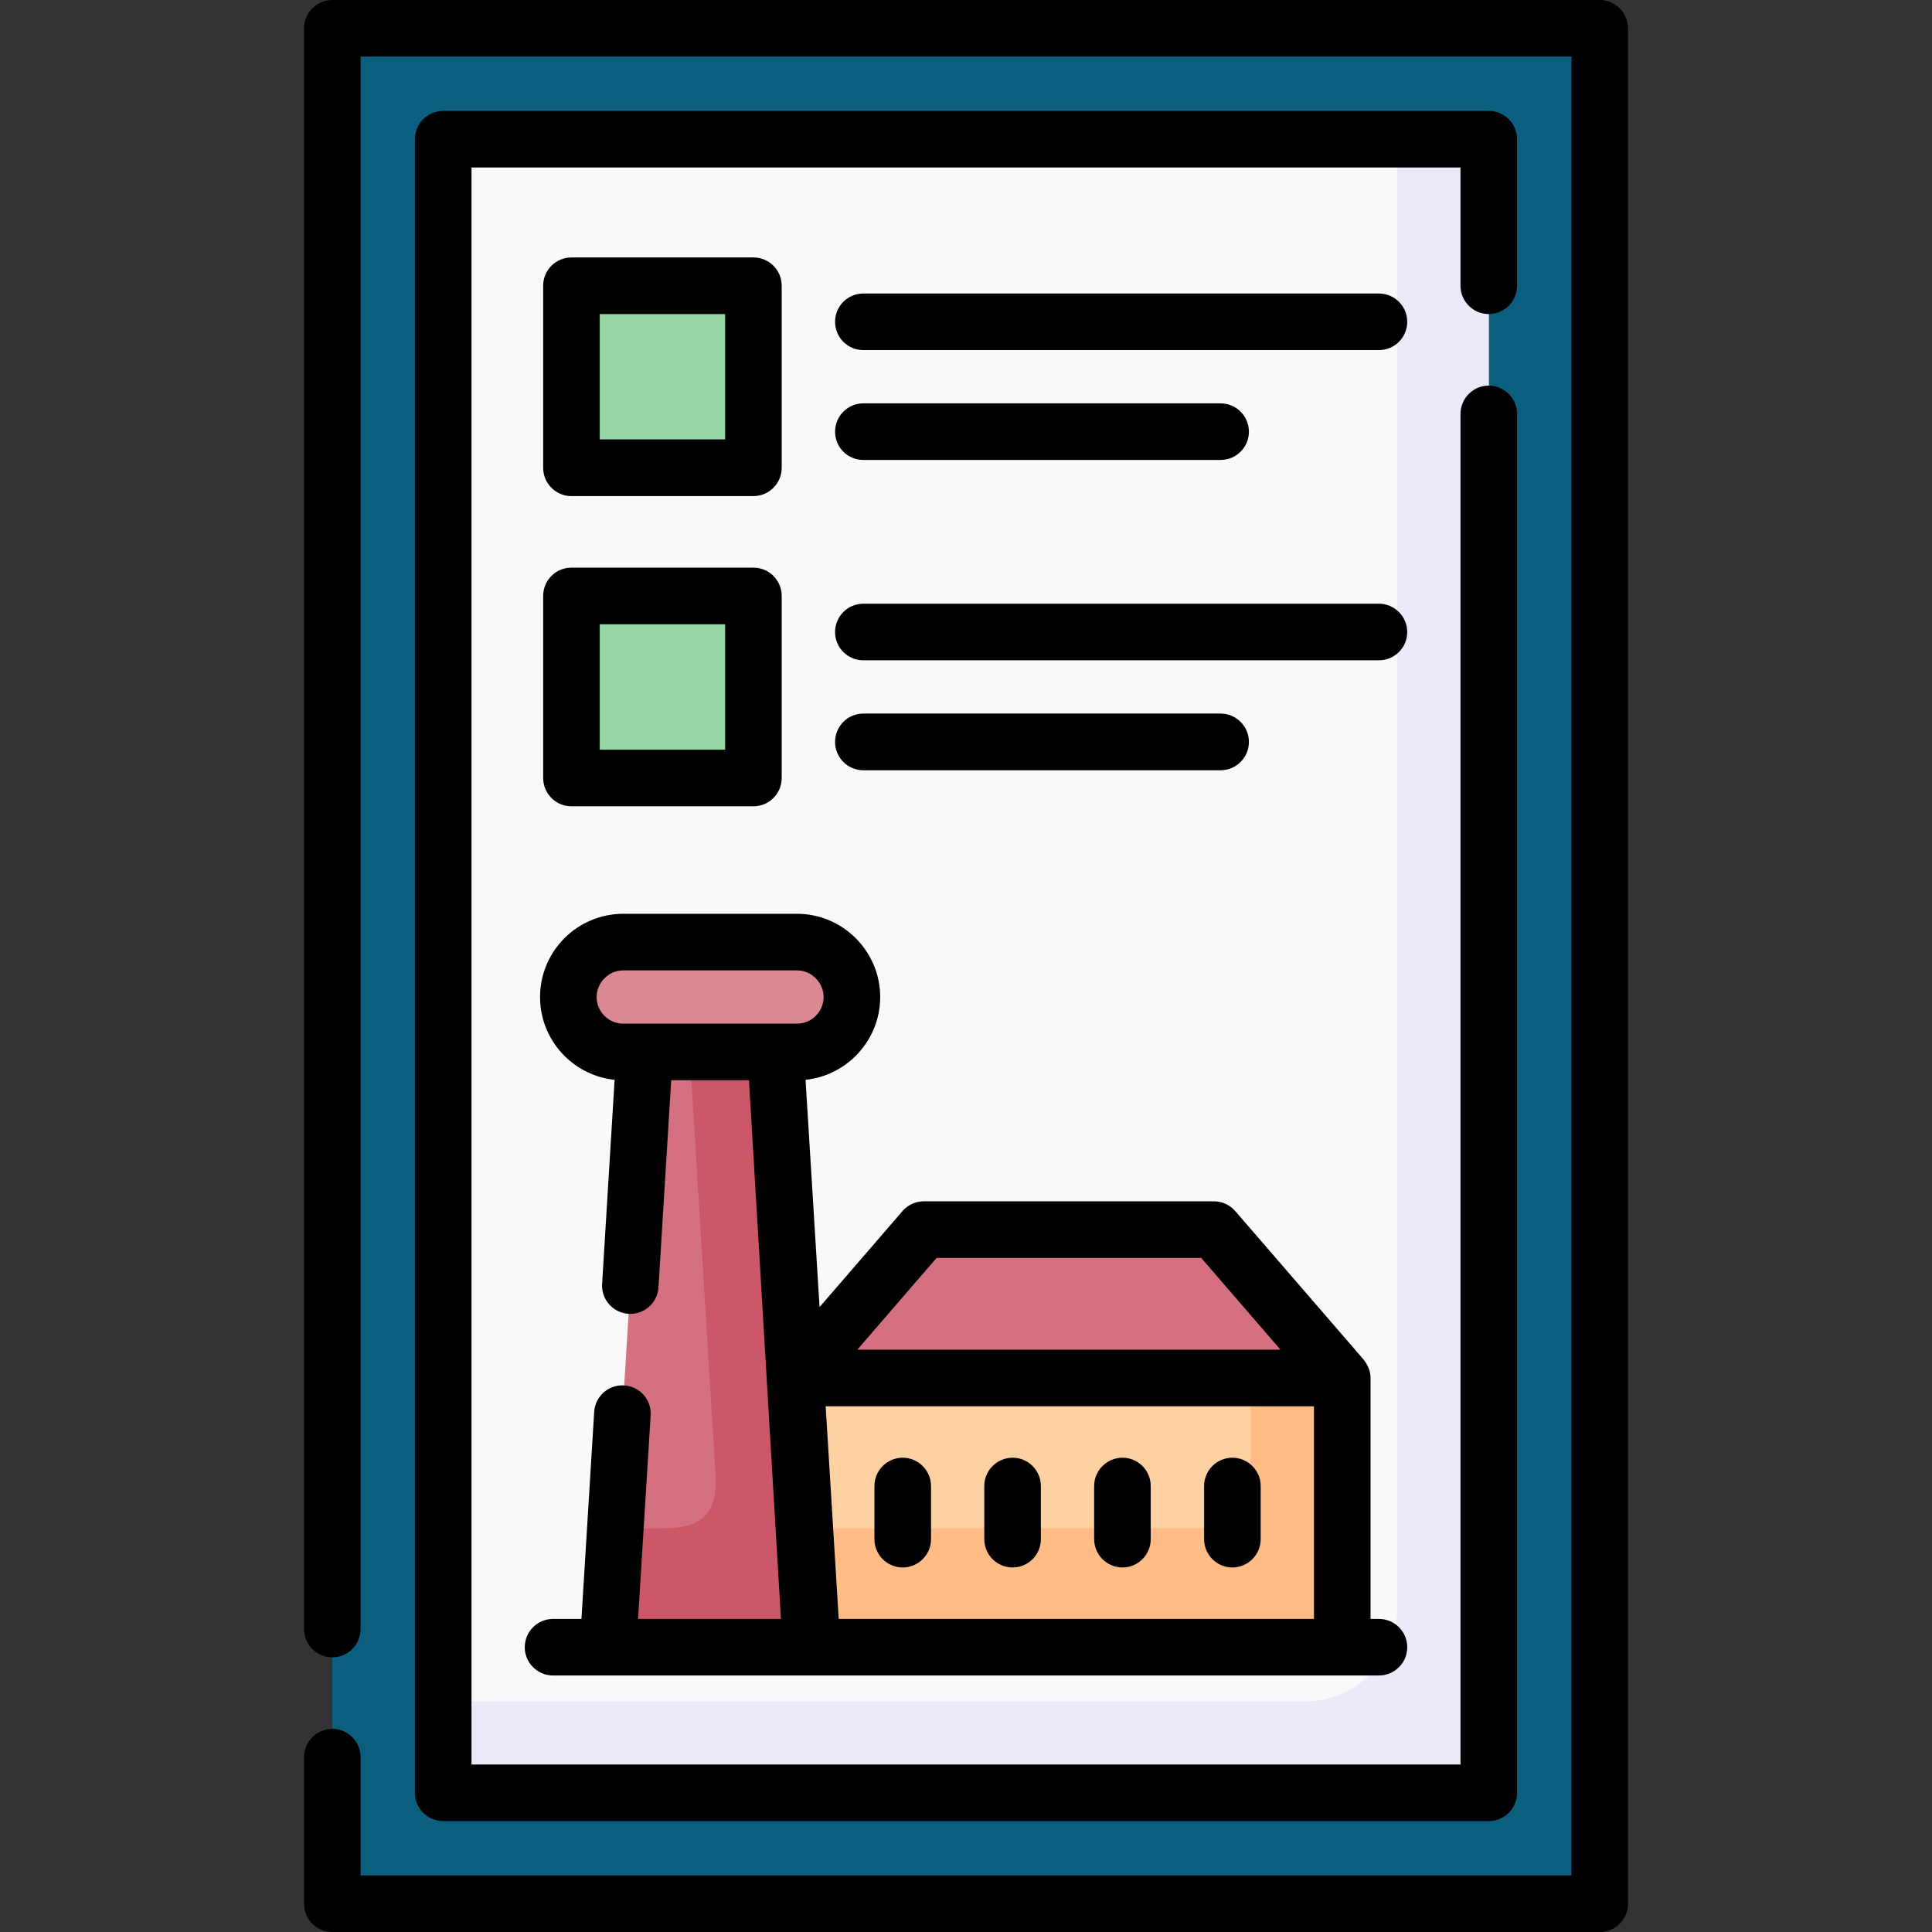 <svg id="Capa_1" enable-background="new 0 0 512 512" height="512" viewBox="0 0 512 512" width="512" xmlns="http://www.w3.org/2000/svg"><rect x="0" y="0" width="512" height="512" fill="#333333" stroke="none"/><g><g><g clip-rule="evenodd" fill-rule="evenodd"><path d="m95.84 7.512h320.32c4.28 0 7.767 3.487 7.767 7.767v481.47c0 4.253-3.486 7.768-7.767 7.768h-320.32c-4.28 0-7.767-3.515-7.767-7.768v-481.47c.001-4.281 3.487-7.767 7.767-7.767z" fill="#0c5e7f"/><path d="m125.236 475.121h261.527c4.28 0 7.767-3.487 7.767-7.767v-422.679c0-4.281-3.487-7.767-7.767-7.767h-261.527c-4.28 0-7.767 3.486-7.767 7.767v422.679c0 4.28 3.487 7.767 7.767 7.767z" fill="#faf8f9"/><path d="m125.236 475.121h261.527c4.28 0 7.767-3.487 7.767-7.767v-422.679c0-4.281-3.487-7.767-7.767-7.767h-16.498v389.683c0 13.352-10.914 24.265-24.265 24.265h-228.531v16.497c0 4.281 3.487 7.768 7.767 7.768z" fill="#ede9fb"/><path d="m159.196 75.715h32.712c4.252 0 7.767 3.515 7.767 7.767v32.712c0 4.28-3.515 7.767-7.767 7.767h-32.712c-4.28 0-7.767-3.486-7.767-7.767v-32.713c0-4.252 3.486-7.766 7.767-7.766z" fill="#95d6a4"/><path d="m159.196 157.949h32.712c4.252 0 7.767 3.487 7.767 7.739v32.712c0 4.28-3.515 7.767-7.767 7.767h-32.712c-4.28 0-7.767-3.487-7.767-7.767v-32.712c0-4.252 3.486-7.739 7.767-7.739z" fill="#95d6a4"/><path d="m210.844 365.192 72.823 8.73 72.057-8.73-28.913-33.449c-3.43-3.968-7.398-5.868-12.842-5.868h-61.399c-5.386 0-9.467 1.956-12.841 5.868z" fill="#d57080"/><path d="m210.844 365.192h144.88v64.063h-144.88z" fill="#fed1a3"/><path d="m210.844 429.255h144.88v-64.064h-24.292v25.229c0 8.022-6.548 14.571-14.543 14.571h-106.045z" fill="#ffbc85"/><path d="m161.152 436.54h54.085l-9.722-157.749-18.625-5.84-16.044 5.84z" fill="#d57080"/><path d="m165.177 249.679h46.006c8.023 0 14.57 6.548 14.57 14.542 0 8.021-6.548 14.57-14.57 14.57h-46.006c-8.022 0-14.57-6.549-14.57-14.57 0-7.994 6.548-14.542 14.57-14.542z" fill="#da8993"/><path d="m214.784 429.255-9.269-150.464h-22.763l6.86 111.658c.624 10.035-2.948 14.543-13.663 14.543h-12.869l-1.503 24.264h53.207z" fill="#cb5769"/></g><path d="m231.934 393.822c0-4.025 3.26-7.285 7.285-7.285s7.285 3.26 7.285 7.285v14.06c0 4.025-3.26 7.285-7.285 7.285s-7.285-3.26-7.285-7.285zm87.364 0c0-4.025 3.261-7.285 7.286-7.285s7.285 3.26 7.285 7.285v14.06c0 4.025-3.26 7.285-7.285 7.285s-7.286-3.26-7.286-7.285zm-29.112 0c0-4.025 3.26-7.285 7.285-7.285s7.285 3.26 7.285 7.285v14.06c0 4.025-3.26 7.285-7.285 7.285s-7.285-3.26-7.285-7.285zm-29.112 0c0-4.025 3.26-7.285 7.285-7.285 3.997 0 7.257 3.26 7.257 7.285v14.06c0 4.025-3.26 7.285-7.257 7.285-4.025 0-7.285-3.26-7.285-7.285z" fill="#00b5ff"/></g><path d="m95.557 431.693c0 4.167-3.345 7.512-7.483 7.512-4.139 0-7.512-3.345-7.512-7.512v-424.181c0-4.138 3.373-7.512 7.512-7.512h335.853c4.139 0 7.512 3.374 7.512 7.512v497.005c0 4.138-3.373 7.483-7.512 7.483h-335.853c-4.139 0-7.512-3.346-7.512-7.483v-38.835c0-4.139 3.373-7.512 7.512-7.512s7.483 3.373 7.483 7.512v31.323h320.886v-482.009h-320.886zm243.782-74.013-21.005-24.321h-70.13l-21.004 24.321zm23.869 7.512v63.837h2.211c4.139 0 7.512 3.345 7.512 7.512 0 4.139-3.373 7.483-7.512 7.483-68.089 0-136.179 0-204.267 0h-14.571c-4.139 0-7.512-3.345-7.512-7.483 0-4.167 3.373-7.512 7.512-7.512h7.512l3.374-54.851c.255-4.138 3.798-7.285 7.909-7.03 4.139.227 7.285 3.77 7.058 7.909l-3.345 53.972h37.871l-8.476-142.754h-20.608l-3.374 54.879c-.227 4.11-3.77 7.256-7.909 7.03-4.11-.255-7.285-3.798-7.03-7.909l3.316-54.114c-5.159-.539-9.808-2.863-13.295-6.35-3.997-3.997-6.463-9.497-6.463-15.591 0-6.066 2.466-11.594 6.463-15.591 3.998-3.997 9.525-6.463 15.591-6.463h46.006c6.095 0 11.594 2.466 15.591 6.463s6.491 9.524 6.491 15.591c0 6.094-2.495 11.594-6.491 15.591-3.487 3.487-8.136 5.811-13.294 6.35l3.713 60.236 21.572-24.973c1.389-1.843 3.572-3.062 6.038-3.062h76.933c2.098 0 4.167.908 5.641 2.608l33.619 38.892c1.307 1.503 2.214 3.26 2.214 5.33zm-131.473 28.63c0-4.139 3.345-7.512 7.484-7.512s7.512 3.373 7.512 7.512v14.06c0 4.138-3.374 7.512-7.512 7.512-4.139 0-7.484-3.374-7.484-7.512zm87.365 0c0-4.139 3.345-7.512 7.484-7.512s7.512 3.373 7.512 7.512v14.06c0 4.138-3.373 7.512-7.512 7.512s-7.484-3.374-7.484-7.512zm-29.141 0c0-4.139 3.374-7.512 7.512-7.512 4.139 0 7.484 3.373 7.484 7.512v14.06c0 4.138-3.345 7.512-7.484 7.512-4.138 0-7.512-3.374-7.512-7.512zm-29.112 0c0-4.139 3.345-7.512 7.512-7.512 4.139 0 7.483 3.373 7.483 7.512v14.06c0 4.138-3.345 7.512-7.483 7.512-4.167 0-7.512-3.374-7.512-7.512zm87.365 35.207v-56.354h-129.403l3.458 56.354zm-137.028-171.867h-46.006c-1.928 0-3.714.794-4.989 2.098-1.275 1.275-2.069 3.033-2.069 4.961 0 1.927.794 3.713 2.069 4.989s3.061 2.069 4.989 2.069h46.006c1.956 0 3.713-.793 4.989-2.069 1.275-1.276 2.098-3.062 2.098-4.989 0-1.928-.822-3.686-2.098-4.961-1.276-1.304-3.033-2.098-4.989-2.098zm17.603-82.177c-4.139 0-7.483-3.345-7.483-7.483 0-4.139 3.345-7.512 7.483-7.512h136.632c4.139 0 7.512 3.373 7.512 7.512 0 4.138-3.373 7.483-7.512 7.483zm0 29.141c-4.139 0-7.483-3.373-7.483-7.512s3.345-7.512 7.483-7.512h94.678c4.139 0 7.512 3.373 7.512 7.512s-3.373 7.512-7.512 7.512zm0-111.347c-4.139 0-7.483-3.345-7.483-7.512 0-4.139 3.345-7.483 7.483-7.483h136.632c4.139 0 7.512 3.345 7.512 7.483 0 4.167-3.373 7.512-7.512 7.512zm0 29.112c-4.139 0-7.483-3.345-7.483-7.483s3.345-7.512 7.483-7.512h94.678c4.139 0 7.512 3.373 7.512 7.512s-3.373 7.483-7.512 7.483zm-77.358 28.545h48.246c4.138 0 7.483 3.345 7.483 7.512v48.218c0 4.139-3.345 7.512-7.483 7.512h-48.246c-4.139 0-7.484-3.373-7.484-7.512v-48.218c0-4.166 3.345-7.512 7.484-7.512zm40.734 14.996h-33.222v33.251h33.222zm-40.734-97.201h48.246c4.138 0 7.483 3.345 7.483 7.484v48.246c0 4.139-3.345 7.512-7.483 7.512h-48.246c-4.139 0-7.484-3.374-7.484-7.512v-48.246c0-4.139 3.345-7.484 7.484-7.484zm40.734 14.996h-33.222v33.222h33.222zm209.879-7.512c0 4.138-3.374 7.512-7.512 7.512-4.139 0-7.484-3.374-7.484-7.512v-31.324h-262.093v423.218h262.094v-357.906c0-4.139 3.345-7.512 7.484-7.512 4.138 0 7.512 3.373 7.512 7.512v365.418c0 4.139-3.374 7.483-7.512 7.483h-277.062c-4.167 0-7.512-3.345-7.512-7.483v-438.213c0-4.167 3.345-7.512 7.512-7.512h277.062c4.138 0 7.512 3.345 7.512 7.512v38.807z"/></g></svg>